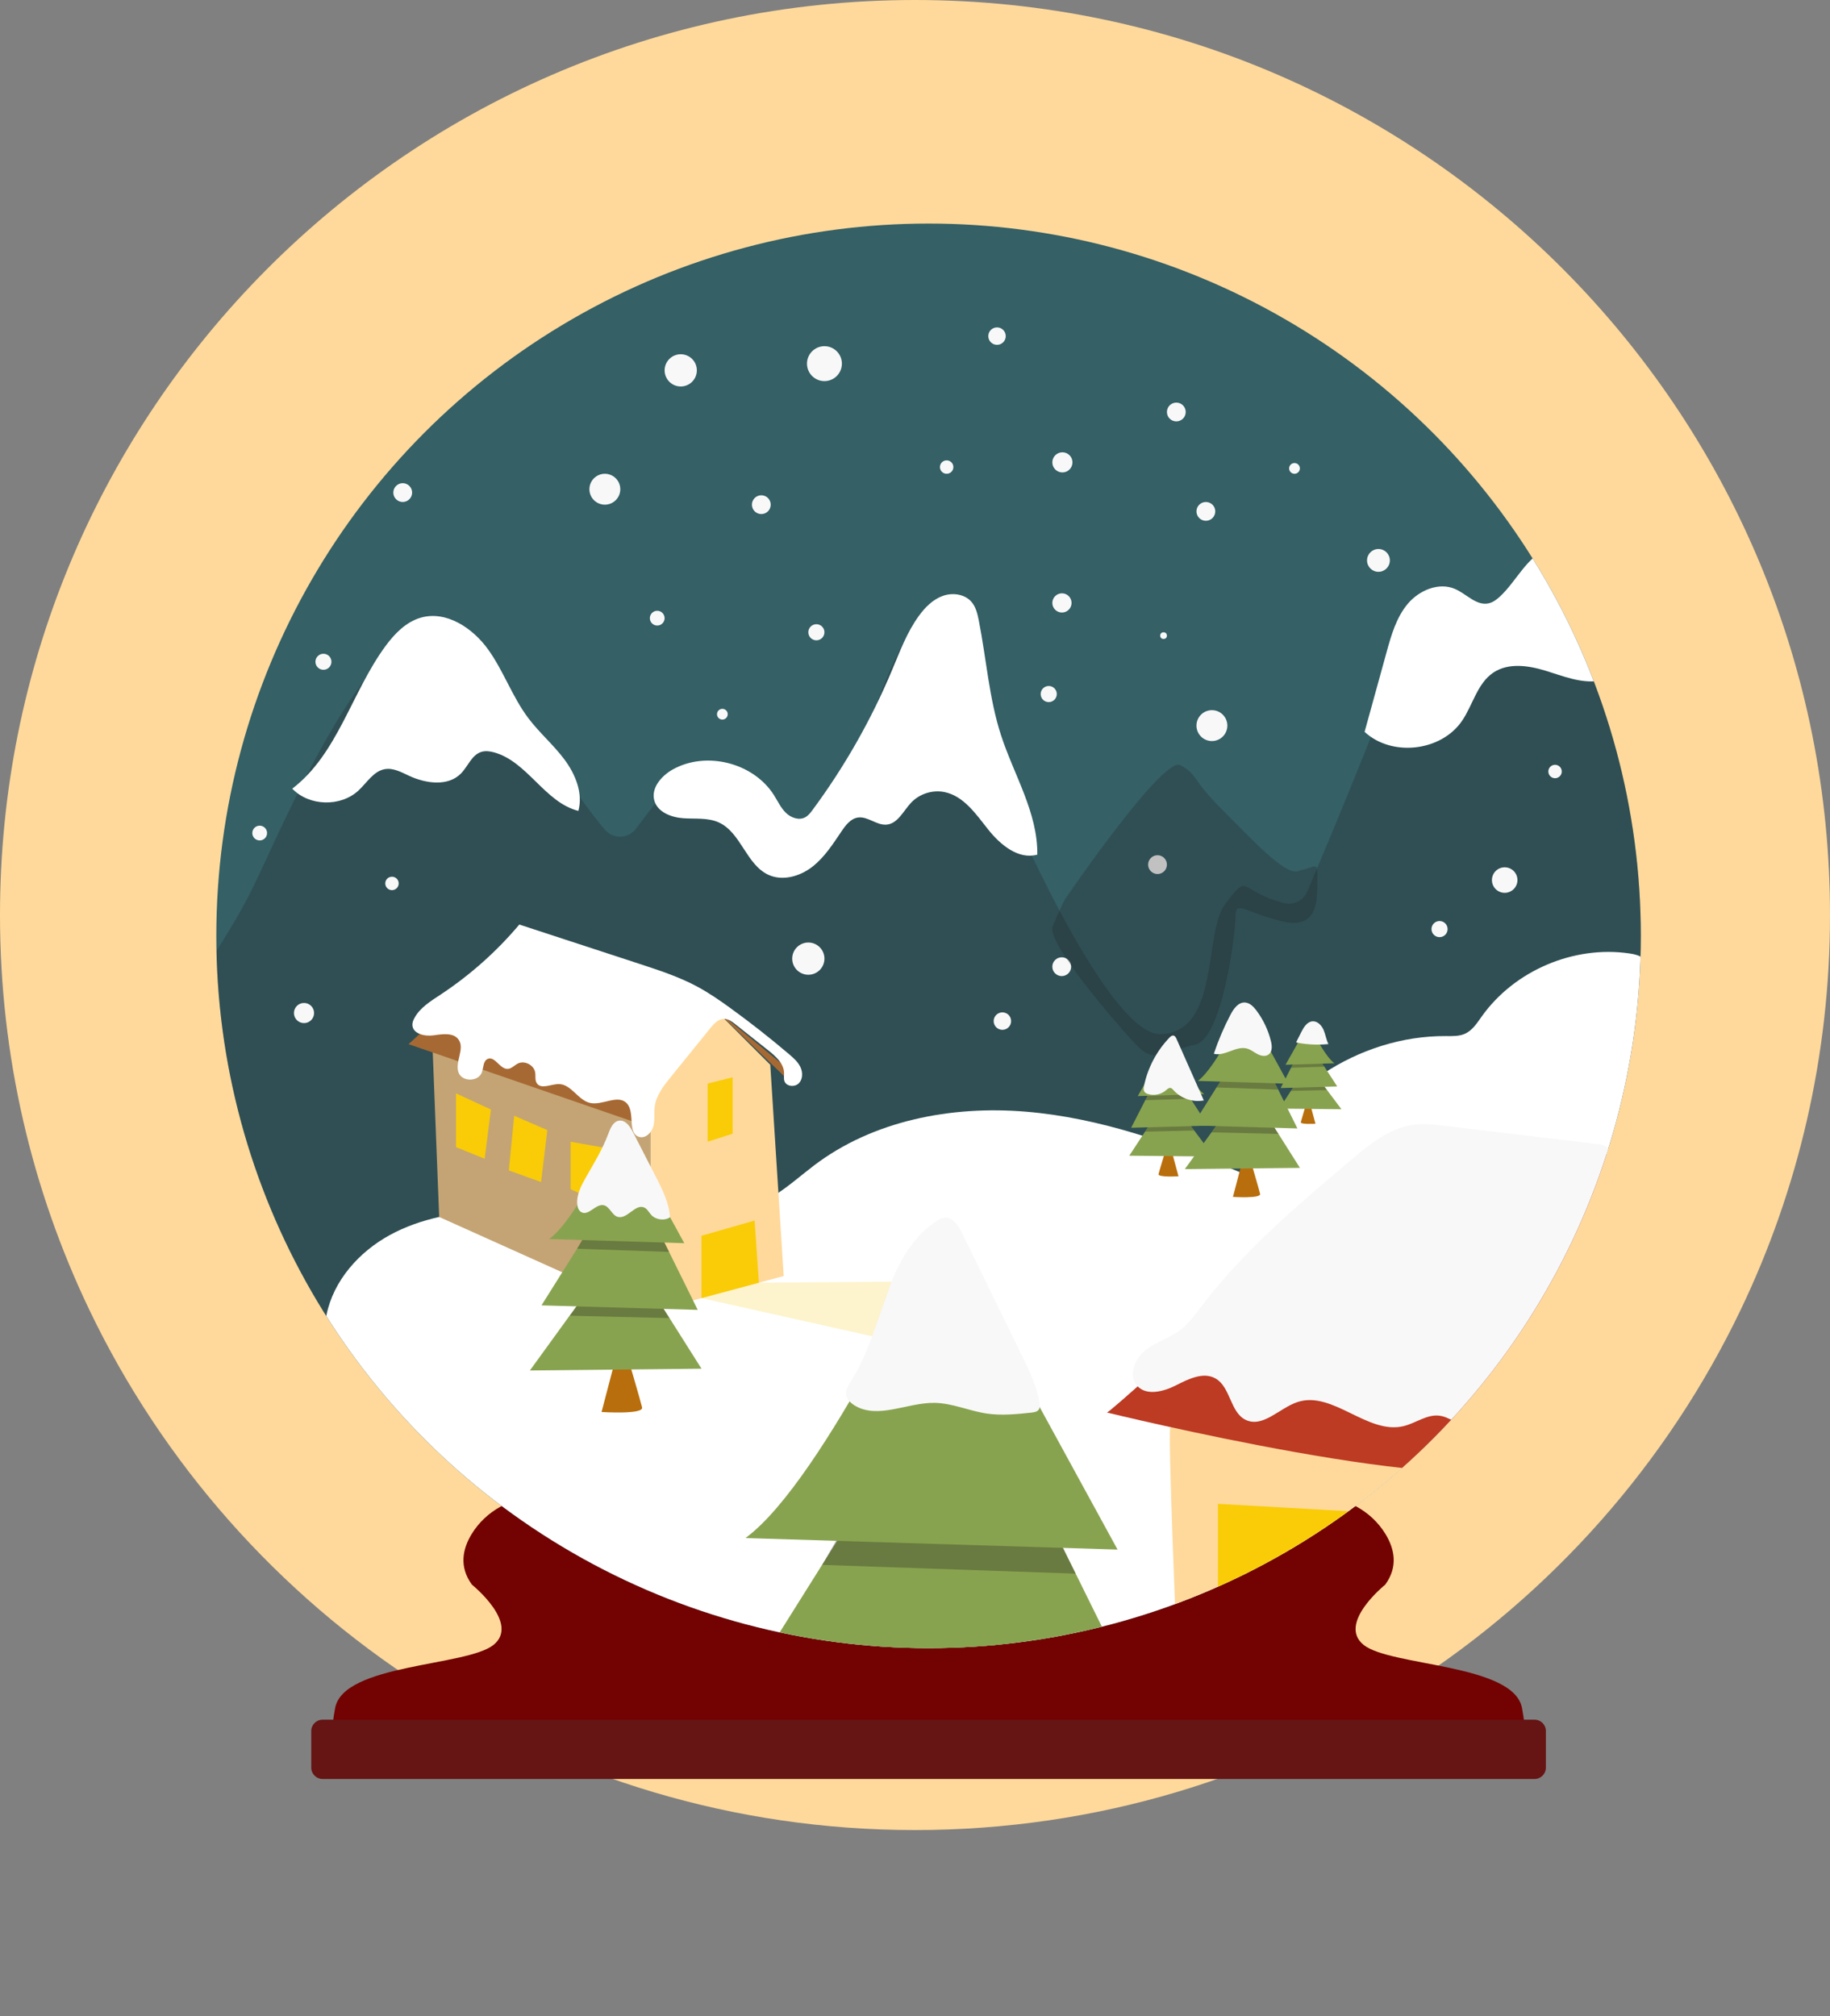 <?xml version="1.0" encoding="iso-8859-1"?>
<!-- Generator: Adobe Illustrator 18.1.0, SVG Export Plug-In . SVG Version: 6.00 Build 0)  -->
<!DOCTYPE svg PUBLIC "-//W3C//DTD SVG 1.1//EN" "http://www.w3.org/Graphics/SVG/1.1/DTD/svg11.dtd">
<svg version="1.1" xmlns="http://www.w3.org/2000/svg" xmlns:xlink="http://www.w3.org/1999/xlink" x="0px" y="0px"
	 viewBox="0 0 500 550.817" style="enable-background:new 0 0 500 550.817;" xml:space="preserve">
<rect x="0" y="0" width="500" height="550.817" fill="#808080" stroke="none"/>
<g id="_x23_snow-ball">
	<path style="fill:#FFD99B;" d="M429.624,76.14C384.176,29.194,320.502,0,250,0S115.824,29.194,70.376,76.14
		C26.817,121.133,0,182.43,0,250c0,38.631,8.767,75.212,24.412,107.871C64.685,441.939,150.559,500,250,500
		s185.315-58.061,225.588-142.129C491.232,325.212,500,288.631,500,250C500,182.43,473.182,121.133,429.624,76.14z"/>
	<g>
		<path style="fill:#730202;" d="M415.851,466.665c-2.251-12.117-35.912-11.368-43.251-17.239
			c-7.339-5.871,5.871-16.469,5.871-16.469c3.578-4.902,2.553-9.776,0.075-13.836c-3.9-6.389-10.985-10.142-18.468-10.293
			l-106.37-2.137l-106.37,2.137c-7.484,0.15-14.569,3.904-18.468,10.293c-2.478,4.06-3.503,8.935,0.075,13.836
			c0,0,13.21,10.598,5.871,16.469c-7.339,5.871-41.001,5.122-43.252,17.239c-2.251,12.117,0,17.419,0,17.419h162.144h162.144
			C415.851,484.084,418.101,478.782,415.851,466.665z"/>
		<path style="fill:#661414;" d="M419.292,486.039H88.122c-1.692,0-3.077-1.384-3.077-3.077v-10.039
			c0-1.692,1.384-3.077,3.077-3.077h331.17c1.692,0,3.077,1.384,3.077,3.077v10.039
			C422.368,484.654,420.984,486.039,419.292,486.039z"/>
		<g>
			<defs>
				<circle id="SVGID_1_" cx="253.707" cy="255.683" r="194.603"/>
			</defs>
			<clipPath id="SVGID_2_">
				<use xlink:href="#SVGID_1_"  style="overflow:visible;"/>
			</clipPath>
			<circle style="clip-path:url(#SVGID_2_);fill:#346066;" cx="253.707" cy="255.683" r="194.603"/>
			<path style="opacity:0.25;clip-path:url(#SVGID_2_);fill:#231F20;" d="M68.035,244.634c7.28-14.044,29.703-70.492,49.538-72.789
				c12.903-1.494,33.823,38.787,47.718,54.877c2.27,2.628,6.38,2.492,8.461-0.288c18.78-25.08,19.967-22.765,41.066,0.215
				c2.171,2.365,5.959,2.375,8.056-0.056c14.749-17.097,15.685-43.803,30.65-60.336c3.148-3.478,8.905-1.697,9.44,2.964
				c2.437,21.234,8.448,42.196,17.501,61.485c3.819,8.137,24.556,52.371,36.733,51.86c16.203-0.68,11.577-27.654,17.582-35.573
				c6.753-8.905,3.354-3.568,16.022-0.235c2.595,0.683,5.312-0.657,6.364-3.126c10.516-24.682,20.518-49.586,29.995-74.686
				c1.548-4.101,7.066-4.763,9.533-1.14c2.18,3.201,4.056,6.409,11.185,3.891c7.689-2.716,8.165-12.722,12.123-19.29
				c2.467-4.093,8.609-3.164,9.847,1.452c14.908,55.566,58.776,119.778,21.617,175.421
				c-31.637,47.373-118.472,65.639-170.044,77.282c-57.53,12.989-138.83,27.302-188.639-13.129
				c-23.486-19.065-45.167-49.964-49.498-80.4C38.87,282.009,54.989,269.8,68.035,244.634z"/>
			<path style="clip-path:url(#SVGID_2_);fill:#FFFFFF;" d="M423.653,372.33c-5.819,12.434-16.075,22.146-26.218,31.399
				c-13.973,12.747-28.182,25.232-42.391,37.716c-9.001,7.909-18.32,16.005-29.665,19.858c-10.533,3.577-21.937,3.194-33.058,2.919
				c-29.934-0.742-60.018-0.427-89.632-4.857c-29.614-4.429-59.123-13.934-82.742-32.338c-7.201-5.611-13.872-12.101-18.509-19.964
				c-3.938-6.678-6.301-14.145-8.625-21.541c-2.678-8.523-5.377-17.496-3.608-26.253c1.9-9.403,8.897-17.244,17.316-21.843
				s18.142-6.286,27.725-6.724c11.84-0.541,23.949,0.69,35.363-2.501c4.756-1.33,9.501-3.434,14.413-2.928
				c5.435,0.56,10.172,4.258,15.611,4.787c8.675,0.843,15.744-6.27,22.673-11.559c16.212-12.376,37.635-16.457,57.962-14.775
				c20.327,1.682,39.831,8.663,58.622,16.595c9.135-22.009,32.329-37.393,56.158-37.248c1.783,0.011,3.641,0.086,5.261-0.658
				c2.019-0.928,3.274-2.934,4.565-4.743c8.907-12.481,25.043-19.379,40.22-17.193c1.539,0.222,3.171,0.584,4.246,1.708
				c1.784,1.867,1.265,4.875,0.592,7.368c-5.47,20.27-4.638,40.732-14.046,61.711C429.977,344.446,429.775,359.249,423.653,372.33z"
				/>
			<polygon style="clip-path:url(#SVGID_2_);fill:#C4A474;" points="119.994,332.494 117.985,281.117 177.676,300.199 
				177.676,358.422 			"/>
			<polygon style="clip-path:url(#SVGID_2_);fill:#FFD99B;" points="177.676,300.199 177.676,358.422 214.126,348.636 
				210.457,290.902 194.311,274.757 			"/>
			<polygon style="clip-path:url(#SVGID_2_);fill:#A66933;" points="111.624,285.276 143.916,255.683 194.311,274.757 
				174.74,307.048 			"/>
			<polygon style="clip-path:url(#SVGID_2_);fill:#A66933;" points="194.311,274.757 216.328,296.04 218.04,294.327 			"/>
			<polygon style="clip-path:url(#SVGID_2_);fill:#F9CC07;" points="193.332,296.04 193.332,311.941 200.182,309.739 
				200.182,294.327 			"/>
			<polygon style="clip-path:url(#SVGID_2_);fill:#F9CC07;" points="191.663,354.667 191.663,337.628 206.176,333.469 
				207.353,350.455 			"/>
			<polygon style="clip-path:url(#SVGID_2_);fill:#F9CC07;" points="124.59,298.731 124.59,313.409 132.418,316.589 
				134.131,303.134 			"/>
			<polygon style="clip-path:url(#SVGID_2_);fill:#F9CC07;" points="140.491,304.847 139.023,319.769 147.83,322.95 
				149.543,308.761 			"/>
			<polygon style="clip-path:url(#SVGID_2_);fill:#231F20;fill-opacity:0.3;" points="158.865,364.339 158.492,365.838 
				161.714,365.838 161.362,364.109 			"/>
			<path style="clip-path:url(#SVGID_2_);fill:#F9CC07;" d="M155.903,311.941c0-0.245,0,12.966,0,12.966l9.541,4.403l1.468-15.412
				L155.903,311.941z"/>
			<g style="clip-path:url(#SVGID_2_);">
				<path style="fill:#B86E0C;" d="M168.221,371.037l-3.859,14.742c0,0,11.531,0.75,11.07-1.249
					c-0.461-1.999-4.151-14.493-4.151-14.493L168.221,371.037z"/>
				<polyline style="fill:#88A34F;" points="144.779,374.432 191.663,373.942 169.99,339.659 				"/>
				<polygon style="fill:#231F20;fill-opacity:0.3;" points="157.771,356.638 155.672,359.48 182.882,360.123 181.082,357.278 				
					"/>
				<polyline style="fill:#88A34F;" points="147.949,356.645 190.633,357.876 171.493,319.141 				"/>
				<polygon style="fill:#231F20;fill-opacity:0.3;" points="159.203,338.509 157.674,341.177 182.811,342.047 181.176,338.739 				
					"/>
				<path style="fill:#88A34F;" d="M169.452,307.629c0,0-11.586,25.182-19.389,30.886l36.899,1.145L169.452,307.629z"/>
			</g>
			<path style="clip-path:url(#SVGID_2_);fill:#FFFFFF;" d="M131.51,205.43c-2.624,0.817-3.635,3.936-5.559,5.898
				c-3.538,3.607-9.601,2.768-14.181,0.633c-2.096-0.977-4.291-2.202-6.573-1.826c-3.105,0.511-4.911,3.663-7.211,5.811
				c-4.897,4.575-13.48,4.354-18.136-0.467c12.433-9.482,16.214-26.385,25.486-38.975c2.496-3.389,5.616-6.607,9.665-7.757
				c6.954-1.974,14.161,2.834,18.375,8.708s6.596,12.918,10.935,18.699c3.015,4.018,6.9,7.321,9.905,11.348s5.12,9.196,3.812,14.046
				c-9.204-2.308-13.948-13.553-23.114-16.009C133.803,205.241,132.609,205.088,131.51,205.43z"/>
			<path style="clip-path:url(#SVGID_2_);fill:#FFFFFF;" d="M222.005,221.3c8.72-11.782,16.018-24.615,21.687-38.132
				c2.157-5.144,4.116-10.455,7.407-14.959c1.685-2.307,3.8-4.434,6.488-5.4c2.688-0.966,6.03-0.511,7.877,1.668
				c1.177,1.389,1.608,3.245,1.962,5.03c2.075,10.466,2.786,21.246,6.087,31.392c3.538,10.871,10.058,21.169,9.904,32.6
				c-5.15,1.44-10.119-2.697-13.441-6.888c-3.322-4.19-6.668-9.13-11.906-10.205c-3.245-0.666-6.798,0.448-9.082,2.846
				c-2.149,2.255-3.658,5.78-6.761,6.05c-2.715,0.237-5.139-2.341-7.834-1.935c-1.973,0.297-3.331,2.078-4.447,3.732
				c-2.371,3.515-4.702,7.174-8.06,9.763s-8.047,3.919-11.906,2.164c-6.089-2.768-7.515-11.589-13.614-14.336
				c-2.986-1.345-6.425-0.901-9.691-1.136c-3.266-0.234-6.962-1.634-7.883-4.776c-1.002-3.419,1.885-6.787,4.992-8.532
				c9.164-5.148,22.103-1.863,27.703,7.032c1.027,1.632,1.847,3.433,3.224,4.783s3.553,2.149,5.26,1.252
				C220.825,222.868,221.432,222.074,222.005,221.3z"/>
			<path style="clip-path:url(#SVGID_2_);fill:#FFFFFF;" d="M406.718,164.844c1.166-0.256,2.164-0.999,3.043-1.807
				c4.705-4.324,7.457-11.22,13.524-13.225c2.102-0.695,4.67-0.583,6.218,1c0.848,0.867,1.277,2.048,1.672,3.194
				c3.26,9.468,5.765,19.196,7.484,29.061c0.129,0.74,0.233,1.575-0.216,2.177c-0.403,0.54-1.126,0.716-1.794,0.805
				c-4.878,0.646-9.657-1.359-14.363-2.797c-4.706-1.438-10.169-2.23-14.259,0.506c-4.41,2.95-5.585,8.826-8.578,13.206
				c-5.714,8.361-19.182,9.875-26.61,2.991c1.997-7.238,3.994-14.477,5.991-21.715c1.292-4.684,2.665-9.525,5.787-13.249
				c3.121-3.723,8.512-6.012,12.964-4.065C400.695,162.287,403.396,165.573,406.718,164.844z"/>
			<path style="clip-path:url(#SVGID_2_);fill:#FFFFFF;" d="M174.61,310.612c1.746,0.536,3.465-1.165,3.916-2.936
				c0.451-1.77,0.122-3.647,0.376-5.456c0.427-3.039,2.433-5.587,4.365-7.971c3.607-4.451,7.215-8.902,10.822-13.354
				c0.981-1.21,2.177-2.528,3.734-2.529c1.174,0,2.192,0.765,3.111,1.494c2.991,2.372,5.982,4.744,8.973,7.115
				c2.032,1.611,4.245,3.565,4.318,6.158c0.022,0.768-0.151,1.568,0.119,2.288c0.553,1.478,2.839,1.663,3.935,0.529
				c1.096-1.135,1.091-3.004,0.407-4.426s-1.909-2.497-3.11-3.519c-5.178-4.406-10.53-8.61-16.037-12.597
				c-2.886-2.089-5.823-4.124-8.959-5.815c-4.997-2.693-10.425-4.473-15.82-6.238c-10.956-3.586-21.912-7.171-32.868-10.757
				c-6.216,7.378-13.499,13.856-21.553,19.167c-2.701,1.781-5.614,3.564-7.133,6.42c-0.302,0.568-0.546,1.19-0.53,1.833
				c0.063,2.448,3.387,3.198,5.811,2.849c2.424-0.349,5.444-0.814,6.832,1.204c1.751,2.546-1.159,6.164-0.006,9.031
				c1.02,2.536,5.424,2.454,6.349-0.118c0.471-1.31,0.323-3.138,1.607-3.676c1.968-0.825,3.299,2.806,5.432,2.733
				c1.053-0.036,1.82-0.976,2.759-1.453c1.845-0.936,4.422,0.368,4.76,2.409c0.164,0.989-0.105,2.098,0.44,2.939
				c1.171,1.807,3.921,0.215,6.074,0.251c3.374,0.056,5.192,4.41,8.485,5.149c3.364,0.755,7.515-2.391,9.964,0.035
				C173.65,303.813,171.293,309.593,174.61,310.612z"/>
			<g style="clip-path:url(#SVGID_2_);">
				<path style="fill:#B86E0C;" d="M339.453,317.131l-2.587,9.885c0,0,7.732,0.503,7.422-0.838s-2.783-9.717-2.783-9.717
					L339.453,317.131z"/>
				<polyline style="fill:#88A34F;" points="323.735,319.407 355.171,319.078 340.639,296.092 				"/>
				<polygon style="fill:#231F20;fill-opacity:0.3;" points="332.447,307.476 331.039,309.382 349.283,309.813 348.076,307.905 				
					"/>
				<polyline style="fill:#88A34F;" points="325.861,307.481 354.48,308.306 341.647,282.334 				"/>
				<polygon style="fill:#231F20;fill-opacity:0.3;" points="333.406,295.32 332.381,297.11 349.236,297.693 348.14,295.475 				"/>
				<path style="fill:#88A34F;" d="M340.279,274.615c0,0-7.768,16.885-13,20.709l24.741,0.768L340.279,274.615z"/>
			</g>
			<g style="clip-path:url(#SVGID_2_);">
				<path style="fill:#B86E0C;" d="M320.092,314.373l1.9,7.003c0,0-5.677,0.356-5.45-0.593c0.227-0.95,2.044-6.884,2.044-6.884
					L320.092,314.373z"/>
				<polyline style="fill:#88A34F;" points="331.632,315.986 308.551,315.753 319.221,299.468 				"/>
				<polygon style="fill:#231F20;fill-opacity:0.3;" points="325.236,307.533 326.27,308.883 312.874,309.188 313.76,307.837 				
					"/>
				<polyline style="fill:#88A34F;" points="330.072,307.536 309.058,308.121 318.481,289.721 				"/>
				<polygon style="fill:#231F20;fill-opacity:0.3;" points="324.531,298.921 325.284,300.189 312.908,300.602 313.713,299.03 				
					"/>
				<path style="fill:#88A34F;" d="M319.485,284.252c0,0,5.704,11.962,9.545,14.672l-18.166,0.544L319.485,284.252z"/>
			</g>
			<g style="clip-path:url(#SVGID_2_);">
				<path style="fill:#B86E0C;" d="M358.022,301.869l1.397,5.151c0,0-4.176,0.262-4.009-0.437s1.503-5.064,1.503-5.064
					L358.022,301.869z"/>
				<polyline style="fill:#88A34F;" points="366.512,303.056 349.533,302.884 357.382,290.905 				"/>
				<polygon style="fill:#231F20;fill-opacity:0.3;" points="361.806,296.838 362.567,297.831 352.713,298.056 353.365,297.062 				
					"/>
				<polyline style="fill:#88A34F;" points="365.363,296.841 349.906,297.271 356.838,283.736 				"/>
				<polygon style="fill:#231F20;fill-opacity:0.3;" points="361.288,290.503 361.842,291.436 352.739,291.74 353.331,290.584 				
					"/>
				<path style="fill:#88A34F;" d="M357.576,279.713c0,0,4.196,8.799,7.021,10.792l-13.362,0.4L357.576,279.713z"/>
			</g>
			<path style="clip-path:url(#SVGID_2_);fill:#FFD99B;" d="M319.744,389.898c-0.669,2.283,1.777,60.388,1.777,60.388l70.641,4.608
				l-3.611-66.627L319.744,389.898z"/>
			<path style="clip-path:url(#SVGID_2_);fill:#BD3A23;" d="M302.439,385.917c1.468-0.096,80.729-72.997,80.729-72.997l55.777,2.446
				c0,0,4.01,13.283,1.957,21.039c-2.053,7.756-8.962,52.352-24.052,63.116C401.761,410.284,302.439,385.917,302.439,385.917z"/>
			<path style="clip-path:url(#SVGID_2_);fill:#F8F8F8;" d="M393.239,386.782c2.786,0.33,5.042,2.54,7.803,3.034
				c4.764,0.852,8.719-3.468,11.622-7.341c4.964-6.623,9.928-13.246,14.892-19.87c3.137-4.185,6.298-8.412,8.47-13.17
				c4.647-10.184,4.375-21.836,4.015-33.024c-0.032-1.001-0.102-2.096-0.784-2.828c-0.667-0.716-1.723-0.874-2.695-0.99
				c-13.933-1.669-27.867-3.338-41.8-5.007c-2.783-0.333-5.599-0.667-8.38-0.32c-6.596,0.823-12.075,5.292-17.154,9.58
				c-14.742,12.445-29.615,25.028-41.251,40.416c-1.595,2.109-3.154,4.297-5.236,5.928c-2.946,2.307-6.73,3.336-9.69,5.625
				c-2.96,2.289-4.857,6.877-2.428,9.723c2.493,2.921,7.222,1.713,10.647-0.025c3.424-1.738,7.521-3.791,10.854-1.883
				c4.154,2.378,3.957,9.329,8.302,11.336c4.676,2.16,9.153-3.261,14.04-4.89c9.667-3.223,19.172,8.991,29.067,6.556
				C386.839,388.818,389.854,386.381,393.239,386.782z"/>
			<path style="clip-path:url(#SVGID_2_);fill:#F9CC07;" d="M332.774,441.108c0-1.468,0-30.239,0-30.239l41.588,2.35l-6.85,28.378
				L332.774,441.108z"/>
			<g style="clip-path:url(#SVGID_2_);">
				<path style="fill:#B86E0C;" d="M253.707,509.819l-10.632,40.618c0,0,31.77,2.065,30.499-3.442
					c-1.271-5.508-11.437-39.93-11.437-39.93L253.707,509.819z"/>
				<polyline style="fill:#88A34F;" points="189.119,519.174 318.294,517.823 258.581,423.368 				"/>
				<polygon style="fill:#231F20;fill-opacity:0.3;" points="224.917,470.148 219.132,477.979 294.101,479.749 289.141,471.912 				
					"/>
				<polyline style="fill:#88A34F;" points="197.854,470.167 315.456,473.559 262.721,366.835 				"/>
				<polygon style="fill:#231F20;fill-opacity:0.3;" points="228.86,420.197 224.648,427.55 293.906,429.947 289.402,420.832 				
					"/>
				<path style="fill:#88A34F;" d="M257.099,335.117c0,0-31.922,69.383-53.42,85.096l101.664,3.155L257.099,335.117z"/>
			</g>
			<path style="clip-path:url(#SVGID_2_);fill:#F8F8F8;" d="M164.956,329.287c-2.171-0.462-4.094,2.941-6.068,1.926
				c-0.776-0.399-1.095-1.345-1.17-2.214c-0.217-2.543,1.025-4.96,2.282-7.181c2.223-3.924,4.626-7.782,6.189-12.013
				c0.571-1.545,1.334-3.405,2.966-3.625c1.736-0.234,2.982,1.574,3.781,3.133c2.074,4.044,4.148,8.088,6.223,12.131
				c1.812,3.532,3.661,7.196,3.895,11.159c-1.602,1.002-3.904,0.68-5.169-0.724c-0.602-0.668-1.015-1.562-1.826-1.95
				c-2.452-1.174-4.741,3.349-7.33,2.521C167.135,331.94,166.593,329.635,164.956,329.287z"/>
			<path style="clip-path:url(#SVGID_2_);fill:#F8F8F8;" d="M232.268,377.765c1.55-2.486,2.922-5.083,4.101-7.766
				c2.83-6.438,4.532-13.317,7.196-19.824c2.665-6.508,6.5-12.844,12.422-16.637c0.604-0.387,1.248-0.753,1.959-0.848
				c2.279-0.304,3.885,2.105,4.895,4.17c5.504,11.261,11.007,22.522,16.511,33.783c2.007,4.108,4.042,8.302,4.674,12.83
				c0.074,0.533,0.12,1.113-0.157,1.575c-0.399,0.665-1.282,0.814-2.053,0.895c-4.038,0.426-8.127,0.852-12.145,0.267
				c-4.864-0.708-9.503-2.882-14.418-2.931c-7.411-0.074-15.416,4.562-21.75,0.714c-1.254-0.762-2.401-2.004-2.364-3.472
				C231.164,379.516,231.735,378.618,232.268,377.765z"/>
			<path style="clip-path:url(#SVGID_2_);fill:#F8F8F8;" d="M340.118,273.897c1.33,0.052,2.376,1.128,3.173,2.193
				c1.873,2.5,3.233,5.383,3.972,8.418c0.304,1.246,0.404,2.795-0.614,3.576c-0.856,0.657-2.103,0.417-3.06-0.081
				c-0.957-0.497-1.81-1.222-2.848-1.515c-3.006-0.848-6.072,2.199-9.098,1.423c1.233-3.682,2.762-7.264,4.567-10.702
				C337.05,275.61,338.312,273.826,340.118,273.897z"/>
			<path style="clip-path:url(#SVGID_2_);fill:#F8F8F8;" d="M354.145,284.751c0.466-0.924,0.931-1.848,1.397-2.772
				c0.667-1.324,1.584-2.824,3.062-2.934c1.361-0.101,2.494,1.09,3.031,2.344c0.537,1.254,0.702,2.653,1.326,3.866
				c-2.835,0.275-5.709,0.151-8.51-0.369"/>
			<circle style="clip-path:url(#SVGID_2_);fill:#F8F8F8;" cx="185.993" cy="101.188" r="4.403"/>
			<circle style="clip-path:url(#SVGID_2_);fill:#F8F8F8;" cx="258.65" cy="127.609" r="1.835"/>
			<circle style="clip-path:url(#SVGID_2_);fill:#F8F8F8;" cx="179.572" cy="168.891" r="2.018"/>
			<circle style="clip-path:url(#SVGID_2_);fill:#F8F8F8;" cx="321.399" cy="112.564" r="2.569"/>
			<circle style="clip-path:url(#SVGID_2_);fill:#F8F8F8;" cx="331.123" cy="198.247" r="4.22"/>
			<circle style="clip-path:url(#SVGID_2_);fill:#F8F8F8;" cx="197.369" cy="195.128" r="1.468"/>
			<circle style="clip-path:url(#SVGID_2_);fill:#F8F8F8;" cx="110.034" cy="134.581" r="2.569"/>
			<circle style="clip-path:url(#SVGID_2_);fill:#F8F8F8;" cx="107.099" cy="241.364" r="1.835"/>
			<circle style="clip-path:url(#SVGID_2_);fill:#F8F8F8;" cx="220.854" cy="261.913" r="4.403"/>
			<circle style="clip-path:url(#SVGID_2_);fill:#F8F8F8;" cx="290.092" cy="264.115" r="2.569"/>
			<circle style="clip-path:url(#SVGID_2_);fill:#F8F8F8;" cx="329.472" cy="139.718" r="2.569"/>
			<circle style="clip-path:url(#SVGID_2_);fill:#F8F8F8;" cx="376.625" cy="153.112" r="3.119"/>
			<circle style="clip-path:url(#SVGID_2_);fill:#F8F8F8;" cx="411.118" cy="240.447" r="3.486"/>
			<circle style="clip-path:url(#SVGID_2_);fill:#F8F8F8;" cx="273.878" cy="278.977" r="2.385"/>
			<ellipse style="clip-path:url(#SVGID_2_);fill:#F8F8F8;" cx="291.309" cy="161.185" rx="0" ry="1.284"/>
			<ellipse style="clip-path:url(#SVGID_2_);fill:#F8F8F8;" cx="274.062" cy="91.831" rx="0" ry="2.385"/>
			<circle style="clip-path:url(#SVGID_2_);fill:#F8F8F8;" cx="208.01" cy="137.883" r="2.569"/>
			<circle style="clip-path:url(#SVGID_2_);fill:#F8F8F8;" cx="165.261" cy="133.664" r="4.22"/>
			<circle style="clip-path:url(#SVGID_2_);fill:#F8F8F8;" cx="272.41" cy="91.831" r="2.385"/>
			<circle style="clip-path:url(#SVGID_2_);fill:#F8F8F8;" cx="290.275" cy="126.325" r="2.752"/>
			<circle style="clip-path:url(#SVGID_2_);fill:#F8F8F8;" cx="290.15" cy="164.729" r="2.627"/>
			<circle style="clip-path:url(#SVGID_2_);fill:#F8F8F8;" cx="317.913" cy="173.661" r="0.917"/>
			<circle style="clip-path:url(#SVGID_2_);fill:#F8F8F8;" cx="353.69" cy="127.976" r="1.468"/>
			<circle style="clip-path:url(#SVGID_2_);fill:#F8F8F8;" cx="225.257" cy="99.354" r="4.77"/>
			<circle style="clip-path:url(#SVGID_2_);fill:#F8F8F8;" cx="316.261" cy="236.227" r="2.569"/>
			<circle style="clip-path:url(#SVGID_2_);fill:#F8F8F8;" cx="83.063" cy="276.775" r="2.752"/>
			<circle style="clip-path:url(#SVGID_2_);fill:#F8F8F8;" cx="70.954" cy="227.603" r="2.018"/>
			<circle style="clip-path:url(#SVGID_2_);fill:#F8F8F8;" cx="88.372" cy="180.805" r="2.19"/>
			<circle style="clip-path:url(#SVGID_2_);fill:#F8F8F8;" cx="393.321" cy="253.84" r="2.202"/>
			<circle style="clip-path:url(#SVGID_2_);fill:#F8F8F8;" cx="424.879" cy="210.786" r="1.835"/>
			<path style="opacity:0.25;clip-path:url(#SVGID_2_);fill:#231F20;" d="M290.942,245.767c0,0,26.788-39.264,31.558-36.695
				c4.77,2.569,2.936,3.67,11.375,12.109c8.44,8.44,17.038,17.737,20.549,16.88c5.69-1.39,5.579-2.914,5.504,2.446
				c-0.075,5.361,0.367,13.7-9.908,11.131s-12.476-5.871-12.476-1.101c0,4.77-3.67,33.393-11.009,34.86
				c-7.339,1.468-10.642,5.871-16.146,0c-5.504-5.871-24.52-27.878-22.751-32.292C289.408,248.693,290.942,245.767,290.942,245.767z
				"/>
			<circle style="clip-path:url(#SVGID_2_);fill:#F8F8F8;" cx="286.538" cy="189.624" r="2.202"/>
			<path style="clip-path:url(#SVGID_2_);fill:#F8F8F8;" d="M318.53,297.909c-1.31,1.129-3.217,1.521-4.867,0.999
				c-0.366-0.116-0.737-0.287-0.959-0.601c-0.324-0.459-0.242-1.081-0.129-1.632c1.012-4.93,3.451-9.559,6.946-13.181
				c0.302-0.313,0.689-0.643,1.114-0.558c0.417,0.083,0.647,0.521,0.82,0.909c2.487,5.603,4.974,11.206,7.461,16.808
				c-3.003,0.577-6.273-0.535-8.302-2.823c-0.211-0.238-0.432-0.502-0.742-0.574C319.368,297.139,318.923,297.57,318.53,297.909z"/>
			<circle style="clip-path:url(#SVGID_2_);fill:#F8F8F8;" cx="223.055" cy="172.744" r="2.202"/>
			<ellipse style="clip-path:url(#SVGID_2_);fill:#F8F8F8;" cx="359.947" cy="161.919" rx="0" ry="1.284"/>
		</g>
		<polygon style="opacity:0.2;fill:#F9CC07;" points="191.663,354.667 238.312,365.101 243.565,350.175 207.353,350.455 		"/>
	</g>
</g>
<g id="Livello_1">
</g>
</svg>
